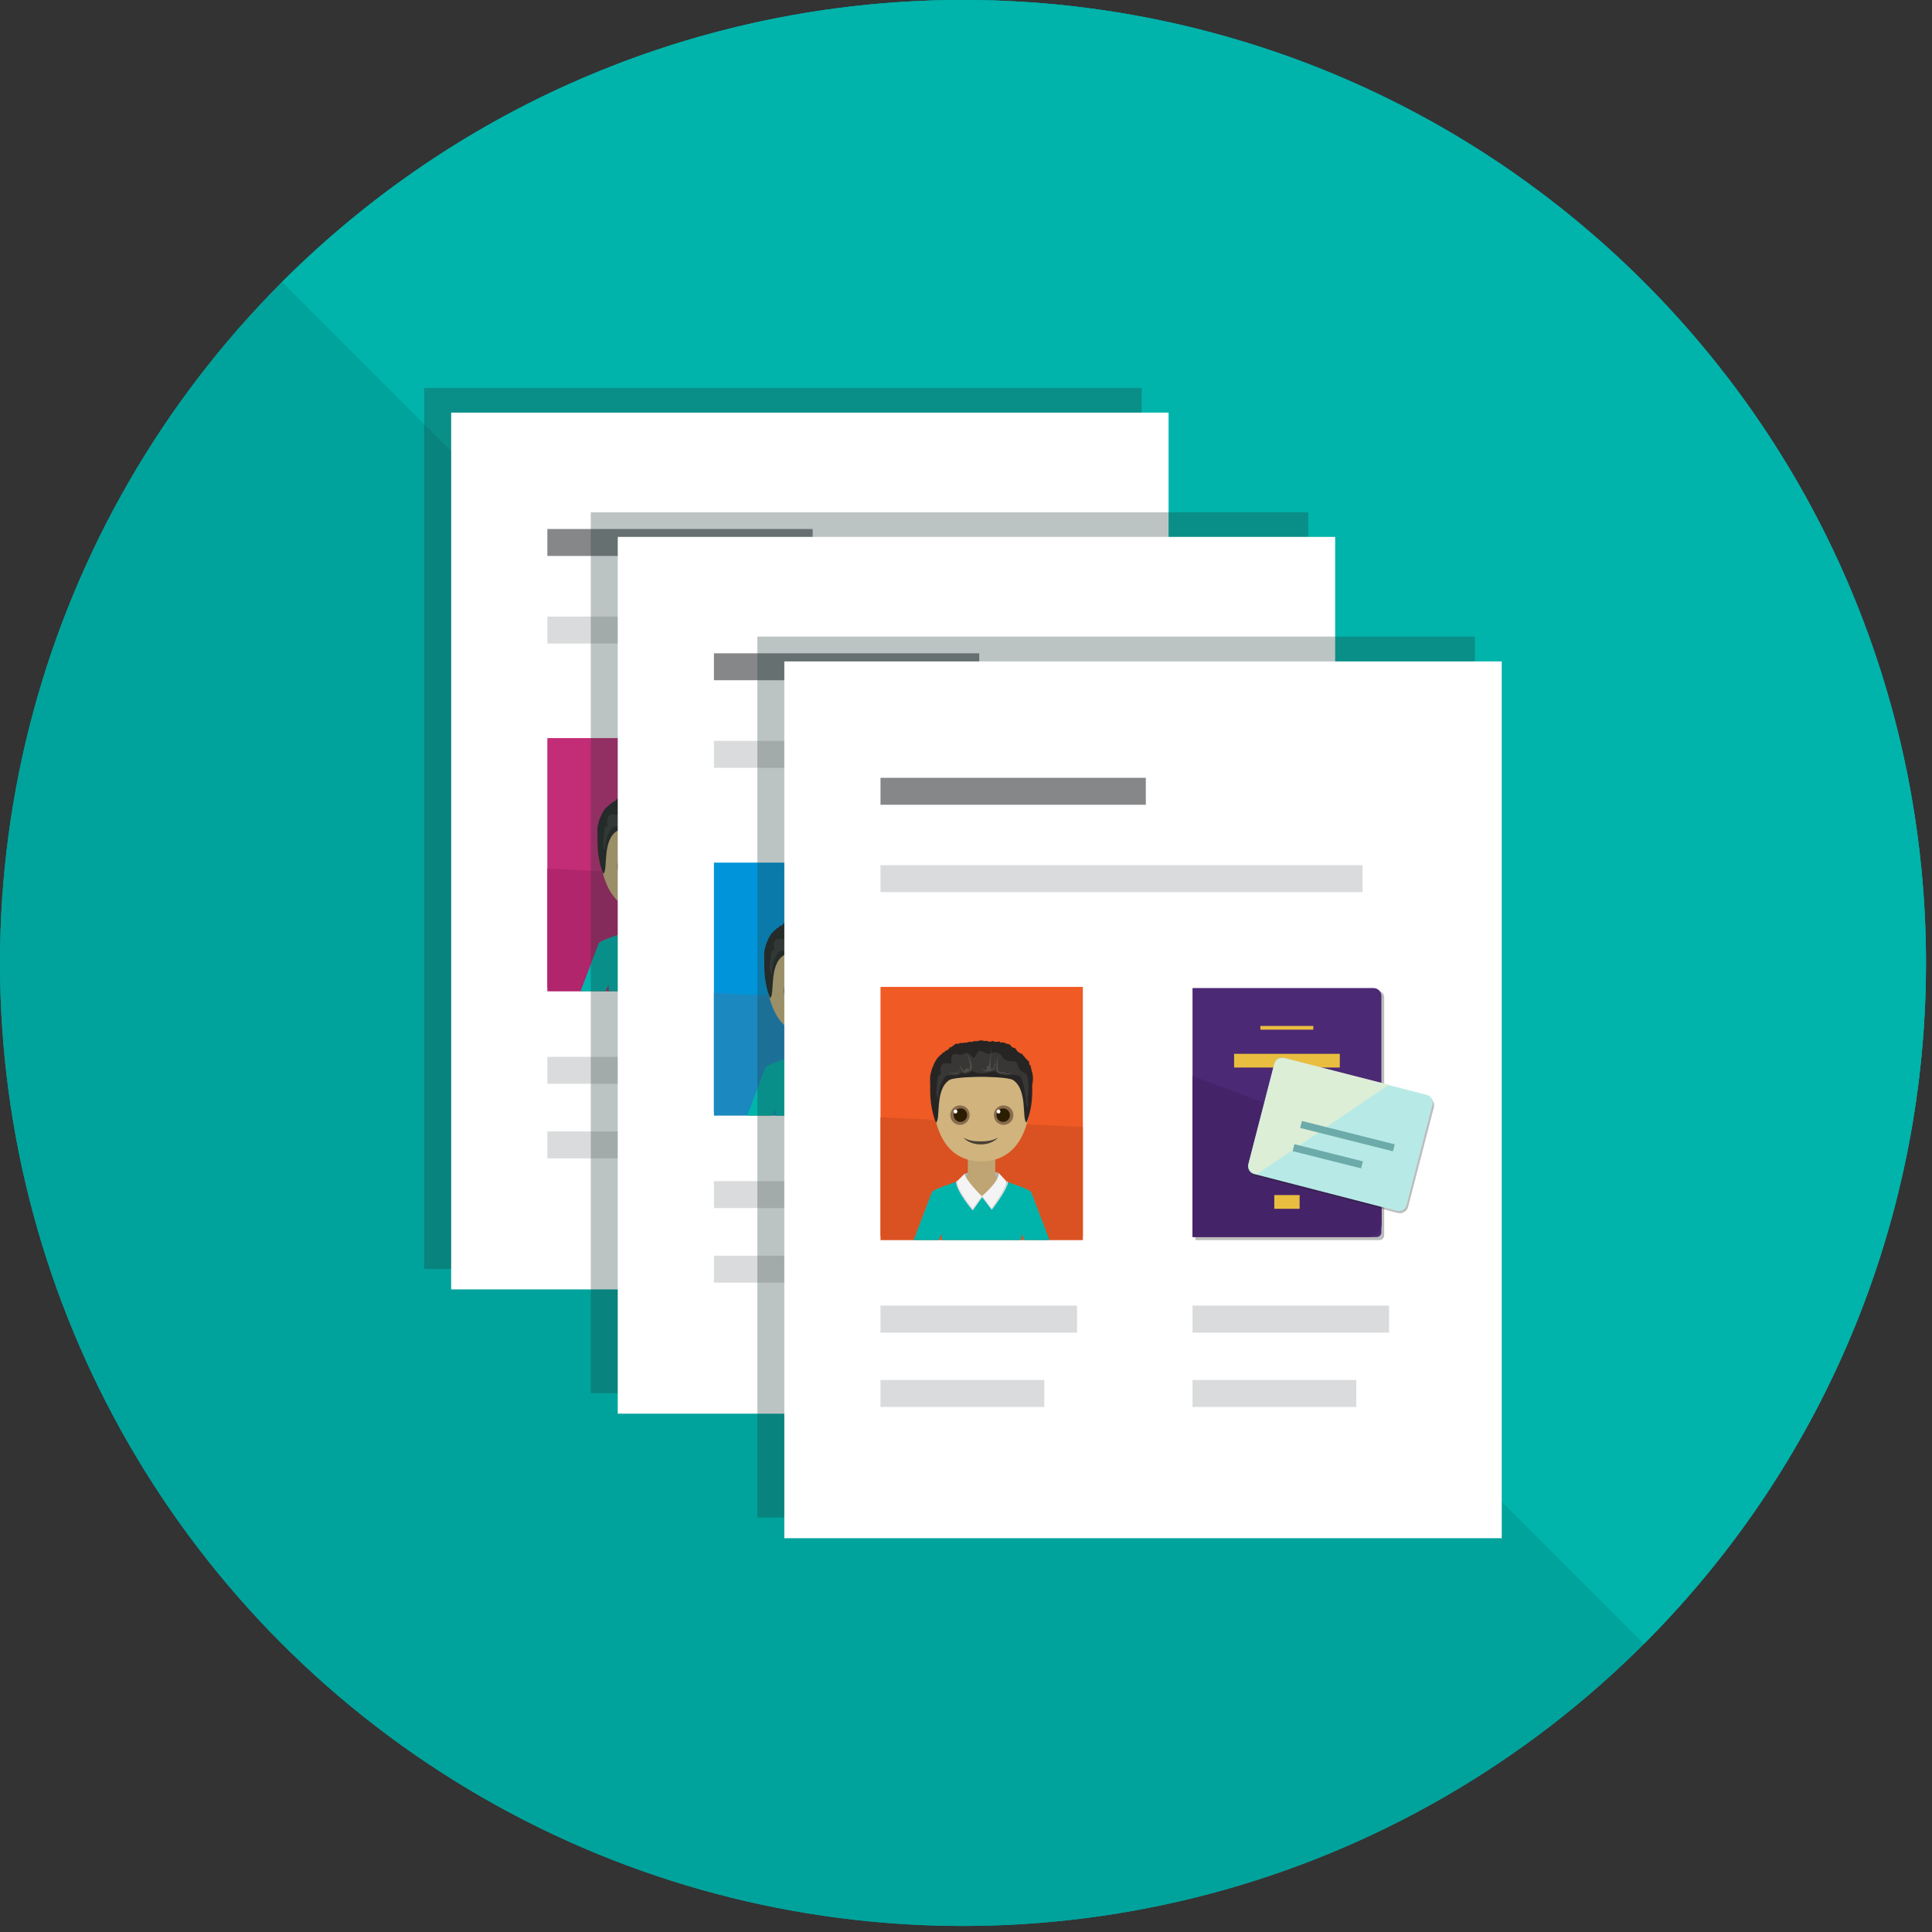 <?xml version="1.0" encoding="utf-8"?>
<!-- Generator: Adobe Illustrator 23.1.1, SVG Export Plug-In . SVG Version: 6.00 Build 0)  -->
<svg version="1.1" id="Layer_1" xmlns="http://www.w3.org/2000/svg" xmlns:xlink="http://www.w3.org/1999/xlink" x="0px" y="0px"
	 viewBox="0 0 831.6 831.6" style="enable-background:new 0 0 831.6 831.6;" xml:space="preserve">
<rect x="0" y="0" width="831.6" height="831.6" fill="#333333" stroke="none"/>
<style type="text/css">
	.st0{fill:#00A39C;}
	.st1{fill:#00B3AB;}
	.st2{opacity:0.3;fill:#213A38;}
	.st3{fill:#FFFFFF;}
	.st4{opacity:0.3;fill:#231F20;}
	.st5{fill:#4C2974;}
	.st6{fill:#E9BE40;}
	.st7{fill:#452369;}
	.st8{fill:#B7EAE6;}
	.st9{fill:#DDEED6;}
	.st10{fill:#6DAAAA;}
	.st11{fill:#DADBDC;}
	.st12{fill:#858789;}
	.st13{fill:#C32C76;}
	.st14{fill:#B0256B;}
	.st15{clip-path:url(#SVGID_2_);}
	.st16{fill:#AFB1B4;}
	.st17{fill:#BFA573;}
	.st18{fill:#D0B37D;}
	.st19{fill:#494032;}
	.st20{fill:#896B4E;}
	.st21{fill:#2A1D01;}
	.st22{fill:#00B4AC;}
	.st23{fill:#F4F4F4;}
	.st24{fill:#DBDCDD;}
	.st25{fill:#272524;}
	.st26{fill:#393735;}
	.st27{fill:#4F4C49;}
	.st28{fill:#0095DA;}
	.st29{fill:#1B88C0;}
	.st30{clip-path:url(#SVGID_4_);}
	.st31{fill:#F05A24;}
	.st32{fill:#DA5222;}
	.st33{clip-path:url(#SVGID_6_);}
</style>
<g id="Layer_3">
</g>
<g>
	<g>
		<g>
			<circle class="st0" cx="414.5" cy="414.5" r="414.5"/>
		</g>
		<circle class="st0" cx="414.5" cy="414.5" r="414.5"/>
	</g>
	<path class="st1" d="M707.6,121.4c-161.9-161.9-424.3-161.9-586.2,0l586.2,586.2C869.5,545.7,869.5,283.3,707.6,121.4z"/>
</g>
<g>
	<g>
		<rect x="182.6" y="167" class="st2" width="308.8" height="379.2"/>
		<rect x="194.2" y="177.6" class="st3" width="308.8" height="377.4"/>
		<g>
			<path class="st4" d="M450.3,426.7h-79.2V319.5h78.7c1.5,0,2.6,1.2,2.6,2.6v102.4C452.5,425.7,451.5,426.7,450.3,426.7z"/>
			<path class="st5" d="M449,425.4h-79.1V318.3h77.9c1.9,0,3.4,1.5,3.4,3.4v101.5C451.3,424.4,450.3,425.4,449,425.4z"/>
			<rect x="387.8" y="346.5" class="st6" width="45.5" height="5.9"/>
			<path class="st7" d="M451.3,419.6v-32.7L369.9,356v69.3h75.6C448.7,425.4,451.3,422.8,451.3,419.6z"/>
			<rect x="399.1" y="334.5" class="st6" width="22.8" height="1.6"/>
			<rect x="405" y="407.3" class="st6" width="10.9" height="5.9"/>
			<g>
				<path class="st4" d="M394.6,394.9l11.1-42.9c0.5-1.9,2.5-3.1,4.4-2.6l61.1,15.8c1.9,0.5,3.1,2.5,2.6,4.4l-11.1,42.9
					c-0.5,1.9-2.5,3.1-4.4,2.6l-61.1-15.8C395.2,398.8,394.1,396.8,394.6,394.9z"/>
				<path class="st8" d="M393.9,394.1l11.2-43.4c0.5-1.8,2.3-2.9,4.1-2.4l61.6,15.9c1.8,0.5,2.9,2.3,2.4,4.1l-11.2,43.4
					c-0.5,1.8-2.3,2.9-4.1,2.4l-61.6-15.9C394.5,397.8,393.4,395.9,393.9,394.1z"/>
				<path class="st9" d="M409.6,348.4c-2-0.5-4.1,0.7-4.6,2.7l-11,42.5c-0.5,2,0.7,4.1,2.7,4.6l0.7,0.2l56.9-38.6L409.6,348.4z"/>
				
					<rect x="435.1" y="361.8" transform="matrix(0.244 -0.97 0.97 0.244 -40.909 712.286)" class="st10" width="3.1" height="41.2"/>
				
					<rect x="426.7" y="375.9" transform="matrix(0.244 -0.97 0.97 0.244 -55.676 710.696)" class="st10" width="3.1" height="30.4"/>
			</g>
		</g>
		<g>
			<rect x="235.6" y="454.9" class="st11" width="84.6" height="11.6"/>
		</g>
		<g>
			<rect x="235.6" y="487" class="st11" width="70.5" height="11.6"/>
		</g>
		<g>
			<rect x="369.9" y="454.9" class="st11" width="84.6" height="11.6"/>
		</g>
		<g>
			<rect x="369.9" y="487" class="st11" width="70.5" height="11.6"/>
		</g>
		<g>
			<rect x="235.6" y="227.7" class="st12" width="114.2" height="11.6"/>
		</g>
		<g>
			<rect x="235.6" y="265.4" class="st11" width="207.5" height="11.6"/>
		</g>
		<g>
			<rect x="235.6" y="317.7" class="st13" width="87.1" height="107.3"/>
			<polygon class="st14" points="235.6,373.9 235.6,426.7 322.7,426.7 322.7,378 			"/>
			<g>
				<defs>
					<rect id="SVGID_1_" x="235.6" y="319.4" width="87.1" height="107.3"/>
				</defs>
				<clipPath id="SVGID_2_">
					<use xlink:href="#SVGID_1_"  style="overflow:visible;"/>
				</clipPath>
				<g class="st15">
					<path class="st16" d="M272.4,405.1c0,0-1.3-6.5-0.5-7c0.8-0.6,10.5-2,14.6-0.3l0.7,7.3l-12.9,5.8L272.4,405.1z"/>
					<path class="st17" d="M299.1,408.9c0,0-0.6-3-5.5-4.6c-4.9-1.6-8.6-3.3-8.6-6.7c0-3.5,0-9.1,0-9.1h-5.9h-5.9c0,0,0,5.7,0,9.1
						c0,3.5-3.7,5.1-8.6,6.7c-4.9,1.6-5.5,4.6-5.5,4.6l-13.4,30.6h8.4l8-17.4l3.3,17.4h13.7h13.7l3.3-17.4l8,17.4h8.4L299.1,408.9z"
						/>
					<path class="st18" d="M300.4,362.1c0,16.9-6,30.7-21.4,30.7c-15.4,0-21.1-14-21.1-30.8c0-16.9,14.3-20.3,21.4-20.3
						C286.3,341.7,300.4,345.2,300.4,362.1z"/>
					<path class="st19" d="M271.4,382.6c2.3,1.4,4.8,1.6,7.4,1.6c2.5,0,5-0.3,7.4-1.6c-0.9,1-3.4,2.9-7.4,2.9
						S272.2,383.8,271.4,382.6z"/>
					<path class="st20" d="M274,372.9c0,2.3-1.9,4.2-4.2,4.2c-2.3,0-4.2-1.9-4.2-4.2c0-2.3,1.9-4.2,4.2-4.2
						C272.1,368.7,274,370.6,274,372.9z"/>
					<path class="st21" d="M272.9,372.9c0,1.6-1.3,2.9-2.9,2.9c-1.6,0-2.9-1.3-2.9-2.9c0-1.6,1.3-2.9,2.9-2.9
						C271.5,370,272.9,371.3,272.9,372.9z"/>
					<path class="st3" d="M268.7,371.4c0,0.5-0.4,0.9-0.8,0.9c-0.5,0-0.8-0.4-0.8-0.9s0.4-0.8,0.8-0.8
						C268.3,370.5,268.7,370.9,268.7,371.4z"/>
					<path class="st20" d="M284.3,372.9c0,2.3,1.9,4.2,4.2,4.2c2.3,0,4.2-1.9,4.2-4.2c0-2.3-1.9-4.2-4.2-4.2
						C286.3,368.7,284.3,370.6,284.3,372.9z"/>
					<path class="st21" d="M285.4,372.9c0,1.6,1.3,2.9,2.9,2.9c1.6,0,2.9-1.3,2.9-2.9c0-1.6-1.3-2.9-2.9-2.9
						C286.8,370,285.4,371.3,285.4,372.9z"/>
					<path class="st3" d="M285.6,371.4c0,0.5,0.4,0.9,0.8,0.9c0.5,0,0.8-0.4,0.8-0.9s-0.4-0.8-0.8-0.8
						C286,370.5,285.6,370.9,285.6,371.4z"/>
					<path class="st22" d="M300.5,406.1c0,0-0.3-0.6-1.9-1.3c-2.2-1-2.2-1-10.3-3.8l-9.2,6.9l-9.2-6.9c-8,2.8-8,2.8-10.3,3.8
						c-1.6,0.7-1.9,1.3-1.9,1.3l-12.7,33.4h9.6l7.3-15.5l1.2,15.5l15.7,0.4l0,0l0.3,0l0.3,0l0,0l15.7-0.4l1.2-15.5l7.3,15.5h9.6
						L300.5,406.1z"/>
					<path class="st23" d="M271.8,398.1c0.2,2.6,7.4,9.7,7.4,9.7s7.6-6.3,7.3-10l3.4,3.7c0,2.8-6.5,11.9-6.5,11.9l-4.1-5.4l-4,5.6
						c0,0-6.9-8.2-6.9-12.1L271.8,398.1z"/>
					<g>
						<path class="st24" d="M275.3,414l-0.2-0.2c-0.3-0.3-7-8.3-7-12.3h0.5c0,3.4,5.5,10.4,6.7,11.7l4-5.6l4.1,5.4
							c1.1-1.4,6.6-9,6.6-11.5l0.5,0.2c0,2.9-6.6,11.5-6.8,11.8l-0.2,0.2l-4.1-5.4L275.3,414z"/>
					</g>
					<path class="st25" d="M301,355.6c-0.1-0.7-0.3-1.3-0.5-2c-0.2-0.6-0.4-2-0.4-2s-0.3-0.1-0.4-0.2c-0.2-0.4-0.3-1.5-0.3-1.5
						s-1.1-0.9-1.6-1.6c-0.4-0.4-1.5-1.8-1.5-1.8l-0.5,0l-1.4-1c0,0-0.7-1.1-1.1-1.5c-0.2-0.1-0.6,0.2-0.7,0
						c-0.3-0.2-0.8-0.6-0.8-0.6l-0.6-0.8l-1.9-0.5c0,0-0.4-0.3-0.7-0.4c-0.4-0.1-1.4,0.1-1.4,0.1l-0.5-0.5l-1.7,0.2l-1.2-0.6
						l-0.5,0.4l-1.1-0.1c0,0-0.5-0.3-0.7-0.3c-0.3,0-1,0.1-1,0.1s-0.8-0.3-1.2-0.3c-0.6,0-2.2,0.4-2.2,0.4l-0.8-0.1l-1.3,0.4
						c0,0-0.7-0.1-1-0.1c-0.4,0.1-1.1,0.4-1.1,0.4l-1.2,0l-0.5,0.2l-1.1-0.1l-0.8,0.4c0,0-0.5-0.1-0.7,0c-0.1,0-0.3-0.1-0.3-0.1
						l-1.2,0.9l-1,0.7l-0.5,0c0,0-0.3,0.7-0.6,0.9c-0.3,0.3-1.1,0.5-1.4,0.7c-0.2,0.2,0,0.3-0.3,0.5c-0.1,0.1-0.7,0.2-0.8,0.2
						c-0.2,0.1,0.1,0.3-0.1,0.4c-0.7,0.5-1.4,1.1-1.8,1.6c-0.3,0.3-0.6,0.7-0.8,1.1c-0.5,0.7-0.9,1.5-1.2,2.3
						c-0.1,0.3-0.2,0.6-0.4,0.9c-0.4,1-0.6,2-0.9,3.1c-0.3,1.6-0.1,3.2-0.1,4.9c-0.3,10.1,2.5,15.8,2.5,15.8
						c2.1-1.5-0.6-14.1,5.7-18.3c2-1.3,12.6-1.4,13.8-1.4s11.7,0.1,13.7,1.4c6.3,4.2,3.7,16.7,5.7,18.3c0,0,2.9-5.7,2.5-15.8
						C301.1,358.8,301.4,357.1,301,355.6z"/>
					<path class="st26" d="M298.7,369.3c0,0-0.4-0.6-0.5-2c-0.3-3.4-1.1-9.8-2.4-10.9c-1.8-1.5-5.5-0.7-6.4-0.7
						c-0.9,0-4.1-0.9-4.8-1.8c0,0-2.9,1-5.4,1c-2.5,0-3.9-1-3.9-1s-2.4,1.2-3.2,1.2s-1.9-0.6-1.9-0.6s-0.1,0.7-0.9,1
						c-1.4,0.7-5-0.2-5.7,0.7c-0.7,0.9-2.8,3.4-3,7.9c-0.1,4.4-1-0.5-1-0.9s0.6-7,0.8-7.2c0.3-0.2,1.3-0.8,1.3-0.8s-1.3-2.5,0.8-4.4
						c0.6-0.5,3.6,0,3.6,0s-0.3-3.5,0.9-4.1c1.2-0.6,2.7,0.7,4.4-0.2c2.7-1.3,3.7,2.3,4.6,1.6c0.9-0.6,1.2-3.8,3.4-2.6
						c4.4,2.3,2.6,0,5.7,0.4s2,1.8,4.2,3.1c2.3,1.3,4.1,0.3,4.7,1s0.8,3.6,3.6,4.7c2.8,1.1,1.2,11.3,1.3,12
						C299.1,367.6,299.3,369.3,298.7,369.3z"/>
					<path class="st27" d="M274.7,353.3c0,0-2.1,1.3-2.9,1.3s-1.9-1.5-2-3.2c0,0,1.1,2.2,1.7,2.4c0.6,0.1,0.5-1.3,1.1-1.1
						s1,0.5,1.3,0.3c0.7-0.4-0.3-5.8-2-8.5C271.8,344.6,275.9,351.2,274.7,353.3z"/>
					<path class="st27" d="M284.7,349.6c0,0-0.1,3.5-1.3,3.7s0-10.3,0-10.3s-1,6.8-1.1,7.7c-0.1,0.9-0.5,1.3-0.9,1.3
						c-0.3,0,0.1,1.3-0.3,1.5c-0.4,0.2-1.4,0.4-1.7-1.1c0,0-0.1,1.5,1,1.7s3.6-0.3,4-0.8C285,352.8,285,350.5,284.7,349.6z"/>
					<path class="st27" d="M264.9,354.8c0.5,0,1,0,1.5,0c0.5,0,1,0,1.5,0c0.2,0,0.5,0,0.7-0.1c0.2,0,0.3-0.2,0.4-0.4
						c0.1-0.2,0.1-0.5,0-0.7c0-0.2-0.1-0.5-0.2-0.7c0.2,0.2,0.3,0.4,0.4,0.7c0.1,0.3,0.1,0.5,0.1,0.8c0,0.1-0.1,0.3-0.2,0.4
						c-0.1,0.1-0.1,0.1-0.2,0.2c-0.1,0-0.2,0.1-0.2,0.1c-0.3,0.1-0.5,0.1-0.8,0.1c-0.5,0-1,0-1.6-0.1
						C265.9,355,265.4,354.9,264.9,354.8z"/>
					<path class="st27" d="M286.2,347.2c-0.1,1.2-0.2,2.4-0.2,3.5c0,0.6,0,1.2,0.1,1.7c0,0.3,0.1,0.6,0.1,0.8
						c0.1,0.3,0.2,0.5,0.3,0.7c0.1,0.1,0.2,0.2,0.3,0.3c0.1,0.1,0.2,0.1,0.3,0.2c0.2,0.1,0.5,0.1,0.7,0.1c0.1,0,0.3-0.1,0.4-0.1
						c0.1,0,0.3-0.1,0.5-0.1c0,0,0.1,0,0.2,0c0.1,0,0.1,0,0.2,0.1c0.1,0,0.1,0.1,0.1,0.1c0,0,0.1,0.1,0.1,0.1
						c0.1,0.1,0.1,0.2,0.1,0.2c0,0.1,0,0,0.1,0.1c0.1,0,0.2,0.1,0.4,0.1c0.1,0,0.3,0,0.4,0c0.3,0,0.6,0,0.8-0.1
						c0.6-0.1,1.1-0.4,1.6-0.8c-0.4,0.4-0.9,0.8-1.5,1c-0.3,0.1-0.6,0.2-0.9,0.2c-0.2,0-0.3,0-0.5,0c-0.2,0-0.3,0-0.5-0.1
						c0,0-0.1-0.1-0.2-0.1c0,0,0-0.1-0.1-0.1l0-0.1c0-0.1,0-0.1-0.1-0.1c0,0,0,0-0.1,0c0,0,0,0-0.1,0c0,0,0,0-0.1,0c0,0,0,0-0.1,0
						c-0.2,0-0.5,0.2-0.8,0.2c-0.3,0.1-0.7,0-1-0.1c-0.2-0.1-0.3-0.1-0.4-0.2c-0.1-0.1-0.3-0.2-0.4-0.3c-0.2-0.3-0.3-0.6-0.4-0.9
						c-0.1-0.3-0.1-0.6-0.1-0.9c0-0.6,0-1.2,0-1.8C285.7,349.6,285.9,348.4,286.2,347.2z"/>
				</g>
			</g>
		</g>
	</g>
	<g>
		<rect x="254.3" y="220.5" class="st2" width="308.8" height="379.2"/>
		<rect x="265.9" y="231.1" class="st3" width="308.8" height="377.4"/>
		<g>
			<path class="st4" d="M522,480.2h-79.2V373h78.7c1.5,0,2.6,1.2,2.6,2.6V478C524.2,479.2,523.2,480.2,522,480.2z"/>
			<path class="st5" d="M520.7,479h-79.1V371.8h77.9c1.9,0,3.4,1.5,3.4,3.4v101.5C523,478,522,479,520.7,479z"/>
			<rect x="459.5" y="400.1" class="st6" width="45.5" height="5.9"/>
			<path class="st7" d="M523,473.1v-32.7l-81.4-30.9v69.3h75.6C520.4,478.9,523,476.3,523,473.1z"/>
			<rect x="470.8" y="388.1" class="st6" width="22.8" height="1.6"/>
			<rect x="476.7" y="460.9" class="st6" width="10.9" height="5.9"/>
			<g>
				<path class="st4" d="M466.3,448.4l11.1-42.9c0.5-1.9,2.5-3.1,4.4-2.6l61.1,15.8c1.9,0.5,3.1,2.5,2.6,4.4L534.5,466
					c-0.5,1.9-2.5,3.1-4.4,2.6l-61.1-15.8C466.9,452.3,465.8,450.4,466.3,448.4z"/>
				<path class="st8" d="M465.6,447.7l11.2-43.4c0.5-1.8,2.3-2.9,4.1-2.4l61.6,15.9c1.8,0.5,2.9,2.3,2.4,4.1l-11.2,43.4
					c-0.5,1.8-2.3,2.9-4.1,2.4L468,451.8C466.2,451.3,465.1,449.5,465.6,447.7z"/>
				<path class="st9" d="M481.3,402c-2-0.5-4.1,0.7-4.6,2.7l-11,42.5c-0.5,2,0.7,4.1,2.7,4.6l0.7,0.2l56.9-38.6L481.3,402z"/>
				
					<rect x="506.8" y="415.3" transform="matrix(0.244 -0.97 0.97 0.244 -38.629 822.266)" class="st10" width="3.1" height="41.2"/>
				
					<rect x="498.4" y="429.4" transform="matrix(0.244 -0.97 0.97 0.244 -53.396 820.677)" class="st10" width="3.1" height="30.4"/>
			</g>
		</g>
		<g>
			<rect x="307.3" y="508.4" class="st11" width="84.6" height="11.6"/>
		</g>
		<g>
			<rect x="307.3" y="540.5" class="st11" width="70.5" height="11.6"/>
		</g>
		<g>
			<rect x="441.6" y="508.4" class="st11" width="84.6" height="11.6"/>
		</g>
		<g>
			<rect x="441.6" y="540.5" class="st11" width="70.5" height="11.6"/>
		</g>
		<g>
			<rect x="307.3" y="281.2" class="st12" width="114.2" height="11.6"/>
		</g>
		<g>
			<rect x="307.3" y="318.9" class="st11" width="207.5" height="11.6"/>
		</g>
		<g>
			<rect x="307.3" y="371.3" class="st28" width="87.1" height="107.3"/>
			<polygon class="st29" points="307.3,427.4 307.3,480.2 394.4,480.2 394.4,431.6 			"/>
			<g>
				<defs>
					<rect id="SVGID_3_" x="307.3" y="372.9" width="87.1" height="107.3"/>
				</defs>
				<clipPath id="SVGID_4_">
					<use xlink:href="#SVGID_3_"  style="overflow:visible;"/>
				</clipPath>
				<g class="st30">
					<path class="st16" d="M344.1,458.7c0,0-1.3-6.5-0.5-7c0.8-0.6,10.5-2,14.6-0.3l0.7,7.3l-12.9,5.8L344.1,458.7z"/>
					<path class="st17" d="M370.8,462.4c0,0-0.6-3-5.5-4.6c-4.9-1.6-8.6-3.3-8.6-6.7c0-3.5,0-9.1,0-9.1h-5.9H345c0,0,0,5.7,0,9.1
						c0,3.5-3.7,5.1-8.6,6.7c-4.9,1.6-5.5,4.6-5.5,4.6L317.5,493h8.4l8-17.4l3.3,17.4h13.7h13.7l3.3-17.4l8,17.4h8.4L370.8,462.4z"
						/>
					<path class="st18" d="M372.1,415.6c0,16.9-6,30.7-21.4,30.7c-15.4,0-21.1-14-21.1-30.8c0-16.9,14.3-20.3,21.4-20.3
						C358,395.2,372.1,398.7,372.1,415.6z"/>
					<path class="st19" d="M343.1,436.2c2.3,1.4,4.8,1.6,7.4,1.6c2.5,0,5-0.3,7.4-1.6c-0.9,1-3.4,2.9-7.4,2.9
						S343.9,437.3,343.1,436.2z"/>
					<path class="st20" d="M345.7,426.4c0,2.3-1.9,4.2-4.2,4.2c-2.3,0-4.2-1.9-4.2-4.2c0-2.3,1.9-4.2,4.2-4.2
						C343.8,422.2,345.7,424.1,345.7,426.4z"/>
					<path class="st21" d="M344.6,426.4c0,1.6-1.3,2.9-2.9,2.9c-1.6,0-2.9-1.3-2.9-2.9c0-1.6,1.3-2.9,2.9-2.9
						C343.3,423.5,344.6,424.8,344.6,426.4z"/>
					<path class="st3" d="M340.4,424.9c0,0.5-0.4,0.9-0.8,0.9c-0.5,0-0.8-0.4-0.8-0.9s0.4-0.8,0.8-0.8
						C340,424.1,340.4,424.4,340.4,424.9z"/>
					<path class="st20" d="M356.1,426.4c0,2.3,1.9,4.2,4.2,4.2c2.3,0,4.2-1.9,4.2-4.2c0-2.3-1.9-4.2-4.2-4.2
						C358,422.2,356.1,424.1,356.1,426.4z"/>
					<path class="st21" d="M357.2,426.4c0,1.6,1.3,2.9,2.9,2.9c1.6,0,2.9-1.3,2.9-2.9c0-1.6-1.3-2.9-2.9-2.9
						C358.5,423.5,357.2,424.8,357.2,426.4z"/>
					<path class="st3" d="M357.3,424.9c0,0.5,0.4,0.9,0.8,0.9c0.5,0,0.8-0.4,0.8-0.9s-0.4-0.8-0.8-0.8
						C357.7,424.1,357.3,424.4,357.3,424.9z"/>
					<path class="st22" d="M372.2,459.6c0,0-0.3-0.6-1.9-1.3c-2.2-1-2.2-1-10.3-3.8l-9.2,6.9l-9.2-6.9c-8,2.8-8,2.8-10.3,3.8
						c-1.6,0.7-1.9,1.3-1.9,1.3L316.8,493h9.6l7.3-15.5l1.2,15.5l15.7,0.4l0,0l0.3,0l0.3,0l0,0l15.7-0.4l1.2-15.5l7.3,15.5h9.6
						L372.2,459.6z"/>
					<path class="st23" d="M343.5,451.6c0.2,2.6,7.4,9.7,7.4,9.7s7.6-6.3,7.3-10l3.4,3.7c0,2.8-6.5,11.9-6.5,11.9l-4.1-5.4l-4,5.6
						c0,0-6.9-8.2-6.9-12.1L343.5,451.6z"/>
					<g>
						<path class="st24" d="M347,467.5l-0.2-0.2c-0.3-0.3-7-8.3-7-12.3h0.5c0,3.4,5.5,10.4,6.7,11.7l4-5.6l4.1,5.4
							c1.1-1.4,6.6-9,6.6-11.5l0.5,0.2c0,2.9-6.6,11.5-6.8,11.8l-0.2,0.2l-4.1-5.4L347,467.5z"/>
					</g>
					<path class="st25" d="M372.8,409.1c-0.1-0.7-0.3-1.3-0.5-2c-0.2-0.6-0.4-2-0.4-2s-0.3-0.1-0.4-0.2c-0.2-0.4-0.3-1.5-0.3-1.5
						s-1.1-0.9-1.6-1.6c-0.4-0.4-1.5-1.8-1.5-1.8l-0.5,0l-1.4-1c0,0-0.7-1.1-1.1-1.5c-0.2-0.1-0.6,0.2-0.7,0
						c-0.3-0.2-0.8-0.6-0.8-0.6l-0.6-0.8l-1.9-0.5c0,0-0.4-0.3-0.7-0.4c-0.4-0.1-1.4,0.1-1.4,0.1l-0.5-0.5l-1.7,0.2l-1.2-0.6
						l-0.5,0.4l-1.1-0.1c0,0-0.5-0.3-0.7-0.3c-0.3,0-1,0.1-1,0.1s-0.8-0.3-1.2-0.3c-0.6,0-2.2,0.4-2.2,0.4l-0.8-0.1l-1.3,0.4
						c0,0-0.7-0.1-1-0.1c-0.4,0.1-1.1,0.4-1.1,0.4l-1.2,0l-0.5,0.2l-1.1-0.1l-0.8,0.4c0,0-0.5-0.1-0.7,0c-0.1,0-0.3-0.1-0.3-0.1
						l-1.2,0.9l-1,0.7l-0.5,0c0,0-0.3,0.7-0.6,0.9c-0.3,0.3-1.1,0.5-1.4,0.7c-0.2,0.2,0,0.3-0.3,0.5c-0.1,0.1-0.7,0.2-0.8,0.2
						c-0.2,0.1,0.1,0.3-0.1,0.4c-0.7,0.5-1.4,1.1-1.8,1.6c-0.3,0.3-0.6,0.7-0.8,1.1c-0.5,0.7-0.9,1.5-1.2,2.3
						c-0.1,0.3-0.2,0.6-0.4,0.9c-0.4,1-0.6,2-0.9,3.1c-0.3,1.6-0.1,3.2-0.1,4.9c-0.3,10.1,2.5,15.8,2.5,15.8
						c2.1-1.5-0.6-14.1,5.7-18.3c2-1.3,12.6-1.4,13.8-1.4c1.2,0,11.7,0.1,13.7,1.4c6.3,4.2,3.7,16.7,5.7,18.3c0,0,2.9-5.7,2.5-15.8
						C372.8,412.3,373.1,410.7,372.8,409.1z"/>
					<path class="st26" d="M370.4,422.8c0,0-0.4-0.6-0.5-2c-0.3-3.4-1.1-9.8-2.4-10.9c-1.8-1.5-5.5-0.7-6.4-0.7
						c-0.9,0-4.1-0.9-4.8-1.8c0,0-2.9,1-5.4,1c-2.5,0-3.9-1-3.9-1s-2.4,1.2-3.2,1.2s-1.9-0.6-1.9-0.6s-0.1,0.7-0.9,1
						c-1.4,0.7-5-0.2-5.7,0.7c-0.7,0.9-2.8,3.4-3,7.9c-0.1,4.4-1-0.5-1-0.9c0-0.4,0.6-7,0.8-7.2c0.3-0.2,1.3-0.8,1.3-0.8
						s-1.3-2.5,0.8-4.4c0.6-0.5,3.6,0,3.6,0s-0.3-3.5,0.9-4.1c1.2-0.6,2.7,0.7,4.4-0.2c2.7-1.3,3.7,2.3,4.6,1.6
						c0.9-0.6,1.2-3.8,3.4-2.6c4.4,2.3,2.6,0,5.7,0.4s2,1.8,4.2,3.1c2.3,1.3,4.1,0.3,4.7,1c0.7,0.7,0.8,3.6,3.6,4.7s1.2,11.3,1.3,12
						C370.8,421.1,371,422.8,370.4,422.8z"/>
					<path class="st27" d="M346.4,406.9c0,0-2.1,1.3-2.9,1.3c-0.8,0-1.9-1.5-2-3.2c0,0,1.1,2.2,1.7,2.4c0.6,0.1,0.5-1.3,1.1-1.1
						c0.5,0.3,1,0.5,1.3,0.3c0.7-0.4-0.3-5.8-2-8.5C343.5,398.1,347.7,404.7,346.4,406.9z"/>
					<path class="st27" d="M356.5,403.1c0,0-0.1,3.5-1.3,3.7s0-10.3,0-10.3s-1,6.8-1.1,7.7s-0.5,1.3-0.9,1.3c-0.3,0,0.1,1.3-0.3,1.5
						c-0.4,0.2-1.4,0.4-1.7-1.1c0,0-0.1,1.5,1,1.7s3.6-0.3,4-0.8C356.7,406.3,356.7,404.1,356.5,403.1z"/>
					<path class="st27" d="M336.6,408.3c0.5,0,1,0,1.5,0c0.5,0,1,0,1.5,0c0.2,0,0.5,0,0.7-0.1c0.2,0,0.3-0.2,0.4-0.4
						c0.1-0.2,0.1-0.5,0-0.7c0-0.2-0.1-0.5-0.2-0.7c0.2,0.2,0.3,0.4,0.4,0.7c0.1,0.3,0.1,0.5,0.1,0.8c0,0.1-0.1,0.3-0.2,0.4
						c-0.1,0.1-0.1,0.1-0.2,0.2c-0.1,0-0.2,0.1-0.2,0.1c-0.3,0.1-0.5,0.1-0.8,0.1c-0.5,0-1,0-1.6-0.1
						C337.6,408.6,337.1,408.5,336.6,408.3z"/>
					<path class="st27" d="M357.9,400.8c-0.1,1.2-0.2,2.4-0.2,3.5c0,0.6,0,1.2,0.1,1.7c0,0.3,0.1,0.6,0.1,0.8
						c0.1,0.3,0.2,0.5,0.3,0.7c0.1,0.1,0.2,0.2,0.3,0.3c0.1,0.1,0.2,0.1,0.3,0.2c0.2,0.1,0.5,0.1,0.7,0.1c0.1,0,0.3-0.1,0.4-0.1
						c0.1,0,0.3-0.1,0.5-0.1c0,0,0.1,0,0.2,0c0.1,0,0.1,0,0.2,0.1c0.1,0,0.1,0.1,0.1,0.1c0,0,0.1,0.1,0.1,0.1
						c0.1,0.1,0.1,0.2,0.1,0.2c0,0.1,0,0,0.1,0.1c0.1,0,0.2,0.1,0.4,0.1c0.1,0,0.3,0,0.4,0c0.3,0,0.6,0,0.8-0.1
						c0.6-0.1,1.1-0.4,1.6-0.8c-0.4,0.4-0.9,0.8-1.5,1c-0.3,0.1-0.6,0.2-0.9,0.2c-0.2,0-0.3,0-0.5,0c-0.2,0-0.3,0-0.5-0.1
						c0,0-0.1-0.1-0.2-0.1c0,0,0-0.1-0.1-0.1l0-0.1c0-0.1,0-0.1-0.1-0.1c0,0,0,0-0.1,0c0,0,0,0-0.1,0c0,0,0,0-0.1,0c0,0,0,0-0.1,0
						c-0.2,0-0.5,0.2-0.8,0.2c-0.3,0.1-0.7,0-1-0.1c-0.2-0.1-0.3-0.1-0.4-0.2c-0.1-0.1-0.3-0.2-0.4-0.3c-0.2-0.3-0.3-0.6-0.4-0.9
						c-0.1-0.3-0.1-0.6-0.1-0.9c0-0.6,0-1.2,0-1.8C357.4,403.1,357.6,401.9,357.9,400.8z"/>
				</g>
			</g>
		</g>
	</g>
	<g>
		<rect x="326" y="274" class="st2" width="308.8" height="379.2"/>
		<rect x="337.6" y="284.7" class="st3" width="308.8" height="377.4"/>
		<g>
			<path class="st4" d="M593.7,533.8h-79.2V426.6h78.7c1.5,0,2.6,1.2,2.6,2.6v102.4C595.9,532.8,595,533.8,593.7,533.8z"/>
			<path class="st5" d="M592.4,532.5h-79.1V425.3h77.9c1.9,0,3.4,1.5,3.4,3.4v101.5C594.7,531.5,593.7,532.5,592.4,532.5z"/>
			<rect x="531.2" y="453.6" class="st6" width="45.5" height="5.9"/>
			<path class="st7" d="M594.7,526.7V494l-81.4-30.9v69.3h75.6C592.1,532.4,594.7,529.8,594.7,526.7z"/>
			<rect x="542.5" y="441.6" class="st6" width="22.8" height="1.6"/>
			<rect x="548.5" y="514.4" class="st6" width="10.9" height="5.9"/>
			<g>
				<path class="st4" d="M538,501.9l11.1-42.9c0.5-1.9,2.5-3.1,4.4-2.6l61.1,15.8c1.9,0.5,3.1,2.5,2.6,4.4l-11.1,42.9
					c-0.5,1.9-2.5,3.1-4.4,2.6l-61.1-15.8C538.7,505.9,537.5,503.9,538,501.9z"/>
				<path class="st8" d="M537.3,501.2l11.2-43.4c0.5-1.8,2.3-2.9,4.1-2.4l61.6,15.9c1.8,0.5,2.9,2.3,2.4,4.1l-11.2,43.4
					c-0.5,1.8-2.3,2.9-4.1,2.4l-61.6-15.9C537.9,504.8,536.9,503,537.3,501.2z"/>
				<path class="st9" d="M553.1,455.5c-2-0.5-4.1,0.7-4.6,2.7l-11,42.5c-0.5,2,0.7,4.1,2.7,4.6l0.7,0.2l56.9-38.6L553.1,455.5z"/>
				
					<rect x="578.5" y="468.9" transform="matrix(0.244 -0.97 0.97 0.244 -36.35 932.247)" class="st10" width="3.1" height="41.2"/>
				
					<rect x="570.1" y="482.9" transform="matrix(0.244 -0.97 0.97 0.244 -51.116 930.657)" class="st10" width="3.1" height="30.4"/>
			</g>
		</g>
		<g>
			<rect x="379" y="562" class="st11" width="84.6" height="11.6"/>
		</g>
		<g>
			<rect x="379" y="594" class="st11" width="70.5" height="11.6"/>
		</g>
		<g>
			<rect x="513.3" y="562" class="st11" width="84.6" height="11.6"/>
		</g>
		<g>
			<rect x="513.3" y="594" class="st11" width="70.5" height="11.6"/>
		</g>
		<g>
			<rect x="379" y="334.8" class="st12" width="114.2" height="11.6"/>
		</g>
		<g>
			<rect x="379" y="372.4" class="st11" width="207.5" height="11.6"/>
		</g>
		<g>
			<rect x="379" y="424.8" class="st31" width="87.1" height="107.3"/>
			<polygon class="st32" points="379,480.9 379,533.8 466.1,533.8 466.1,485.1 			"/>
			<g>
				<defs>
					<rect id="SVGID_5_" x="379" y="426.5" width="87.1" height="107.3"/>
				</defs>
				<clipPath id="SVGID_6_">
					<use xlink:href="#SVGID_5_"  style="overflow:visible;"/>
				</clipPath>
				<g class="st33">
					<path class="st16" d="M415.8,512.2c0,0-1.3-6.5-0.5-7c0.8-0.6,10.5-2,14.6-0.3l0.7,7.3l-12.9,5.8L415.8,512.2z"/>
					<path class="st17" d="M442.5,515.9c0,0-0.6-3-5.5-4.6c-4.9-1.6-8.6-3.3-8.6-6.7c0-3.5,0-9.1,0-9.1h-5.9h-5.9c0,0,0,5.7,0,9.1
						c0,3.5-3.7,5.1-8.6,6.7c-4.9,1.6-5.5,4.6-5.5,4.6l-13.4,30.6h8.4l8-17.4l3.3,17.4h13.7h13.7l3.3-17.4l8,17.4h8.4L442.5,515.9z"
						/>
					<path class="st18" d="M443.8,469.2c0,16.9-6,30.7-21.4,30.7c-15.4,0-21.1-14-21.1-30.8c0-16.9,14.3-20.3,21.4-20.3
						C429.7,448.7,443.8,452.3,443.8,469.2z"/>
					<path class="st19" d="M414.8,489.7c2.3,1.4,4.8,1.6,7.4,1.6c2.5,0,5-0.3,7.4-1.6c-0.9,1-3.4,2.9-7.4,2.9
						C418.2,492.6,415.6,490.8,414.8,489.7z"/>
					<path class="st20" d="M417.4,480c0,2.3-1.9,4.2-4.2,4.2c-2.3,0-4.2-1.9-4.2-4.2c0-2.3,1.9-4.2,4.2-4.2
						C415.5,475.8,417.4,477.6,417.4,480z"/>
					<path class="st21" d="M416.3,480c0,1.6-1.3,2.9-2.9,2.9c-1.6,0-2.9-1.3-2.9-2.9c0-1.6,1.3-2.9,2.9-2.9
						C415,477,416.3,478.3,416.3,480z"/>
					<path class="st3" d="M412.1,478.4c0,0.5-0.4,0.9-0.8,0.9c-0.5,0-0.8-0.4-0.8-0.9s0.4-0.8,0.8-0.8
						C411.7,477.6,412.1,478,412.1,478.4z"/>
					<path class="st20" d="M427.8,480c0,2.3,1.9,4.2,4.2,4.2c2.3,0,4.2-1.9,4.2-4.2c0-2.3-1.9-4.2-4.2-4.2
						C429.7,475.8,427.8,477.6,427.8,480z"/>
					<path class="st21" d="M428.9,480c0,1.6,1.3,2.9,2.9,2.9c1.6,0,2.9-1.3,2.9-2.9c0-1.6-1.3-2.9-2.9-2.9
						C430.2,477,428.9,478.3,428.9,480z"/>
					<path class="st3" d="M429,478.4c0,0.5,0.4,0.9,0.8,0.9c0.5,0,0.8-0.4,0.8-0.9s-0.4-0.8-0.8-0.8C429.4,477.6,429,478,429,478.4z
						"/>
					<path class="st22" d="M443.9,513.2c0,0-0.3-0.6-1.9-1.3c-2.2-1-2.2-1-10.3-3.8l-9.2,6.9l-9.2-6.9c-8,2.8-8,2.8-10.3,3.8
						c-1.6,0.7-1.9,1.3-1.9,1.3l-12.7,33.4h9.6l7.3-15.5l1.2,15.5l15.7,0.4l0,0l0.3,0l0.3,0l0,0l15.7-0.4l1.2-15.5l7.3,15.5h9.6
						L443.9,513.2z"/>
					<path class="st23" d="M415.2,505.2c0.2,2.6,7.4,9.7,7.4,9.7s7.6-6.3,7.3-10l3.4,3.7c0,2.8-6.5,11.9-6.5,11.9l-4.1-5.4l-4,5.6
						c0,0-6.9-8.2-6.9-12.1L415.2,505.2z"/>
					<g>
						<path class="st24" d="M418.7,521l-0.2-0.2c-0.3-0.3-7-8.3-7-12.3h0.5c0,3.4,5.5,10.4,6.7,11.7l4-5.6l4.1,5.4
							c1.1-1.4,6.6-9,6.6-11.5l0.5,0.2c0,2.9-6.6,11.5-6.8,11.8l-0.2,0.2l-4.1-5.4L418.7,521z"/>
					</g>
					<path class="st25" d="M444.5,462.6c-0.1-0.7-0.3-1.3-0.5-2c-0.2-0.6-0.4-2-0.4-2s-0.3-0.1-0.4-0.2c-0.2-0.4-0.3-1.5-0.3-1.5
						s-1.1-0.9-1.6-1.6c-0.4-0.4-1.5-1.8-1.5-1.8l-0.5,0l-1.4-1c0,0-0.7-1.1-1.1-1.5c-0.2-0.1-0.6,0.2-0.7,0
						c-0.3-0.2-0.8-0.6-0.8-0.6l-0.6-0.8l-1.9-0.5c0,0-0.4-0.3-0.7-0.4c-0.4-0.1-1.4,0.1-1.4,0.1l-0.5-0.5l-1.7,0.2L427,448
						l-0.5,0.4l-1.1-0.1c0,0-0.5-0.3-0.7-0.3c-0.3,0-1,0.1-1,0.1s-0.8-0.3-1.2-0.3c-0.6,0-2.2,0.4-2.2,0.4l-0.8-0.1l-1.3,0.4
						c0,0-0.7-0.1-1-0.1c-0.4,0.1-1.1,0.4-1.1,0.4l-1.2,0l-0.5,0.2l-1.1-0.1l-0.8,0.4c0,0-0.5-0.1-0.7,0c-0.1,0-0.3-0.1-0.3-0.1
						l-1.2,0.9l-1,0.7l-0.5,0c0,0-0.3,0.7-0.6,0.9c-0.3,0.3-1.1,0.5-1.4,0.7c-0.2,0.2,0,0.3-0.3,0.5c-0.1,0.1-0.7,0.2-0.8,0.2
						c-0.2,0.1,0.1,0.3-0.1,0.4c-0.7,0.5-1.4,1.1-1.8,1.6c-0.3,0.3-0.6,0.7-0.8,1.1c-0.5,0.7-0.9,1.5-1.2,2.3
						c-0.1,0.3-0.2,0.6-0.4,0.9c-0.4,1-0.6,2-0.9,3.1c-0.3,1.6-0.1,3.2-0.1,4.9c-0.3,10.1,2.5,15.8,2.5,15.8
						c2.1-1.5-0.6-14.1,5.7-18.3c2-1.3,12.6-1.4,13.8-1.4s11.7,0.1,13.7,1.4c6.3,4.2,3.7,16.7,5.7,18.3c0,0,2.9-5.7,2.5-15.8
						C444.5,465.8,444.8,464.2,444.5,462.6z"/>
					<path class="st26" d="M442.1,476.4c0,0-0.4-0.6-0.5-2c-0.3-3.4-1.1-9.8-2.4-10.9c-1.8-1.5-5.5-0.7-6.4-0.7s-4.1-0.9-4.8-1.8
						c0,0-2.9,1-5.4,1s-3.9-1-3.9-1s-2.4,1.2-3.2,1.2s-1.9-0.6-1.9-0.6s-0.1,0.7-0.9,1c-1.4,0.7-5-0.2-5.7,0.7
						c-0.7,0.9-2.8,3.4-3,7.9c-0.1,4.4-1-0.5-1-0.9s0.6-7,0.8-7.2c0.3-0.2,1.3-0.8,1.3-0.8s-1.3-2.5,0.8-4.4c0.6-0.5,3.6,0,3.6,0
						s-0.3-3.5,0.9-4.1s2.7,0.7,4.4-0.2c2.7-1.3,3.7,2.3,4.6,1.6c0.9-0.6,1.2-3.8,3.4-2.6c4.4,2.3,2.6,0,5.7,0.4s2,1.8,4.2,3.1
						c2.3,1.3,4.1,0.3,4.7,1s0.8,3.6,3.6,4.7c2.8,1.1,1.2,11.3,1.3,12S442.7,476.4,442.1,476.4z"/>
					<path class="st27" d="M418.1,460.4c0,0-2.1,1.3-2.9,1.3c-0.8,0-1.9-1.5-2-3.2c0,0,1.1,2.2,1.7,2.4c0.6,0.1,0.5-1.3,1.1-1.1
						c0.5,0.3,1,0.5,1.3,0.3c0.7-0.4-0.3-5.8-2-8.5C415.2,451.6,419.4,458.2,418.1,460.4z"/>
					<path class="st27" d="M428.2,456.6c0,0-0.1,3.5-1.3,3.7s0-10.3,0-10.3s-1,6.8-1.1,7.7s-0.5,1.3-0.9,1.3s0.1,1.3-0.3,1.5
						c-0.4,0.2-1.4,0.4-1.7-1.1c0,0-0.1,1.5,1,1.7c1.1,0.2,3.6-0.3,4-0.8C428.4,459.8,428.4,457.6,428.2,456.6z"/>
					<path class="st27" d="M408.3,461.8c0.5,0,1,0,1.5,0c0.5,0,1,0,1.5,0c0.2,0,0.5,0,0.7-0.1c0.2,0,0.3-0.2,0.4-0.4
						c0.1-0.2,0.1-0.5,0-0.7c0-0.2-0.1-0.5-0.2-0.7c0.2,0.2,0.3,0.4,0.4,0.7c0.1,0.3,0.1,0.5,0.1,0.8c0,0.1-0.1,0.3-0.2,0.4
						c-0.1,0.1-0.1,0.1-0.2,0.2c-0.1,0-0.2,0.1-0.2,0.1c-0.3,0.1-0.5,0.1-0.8,0.1c-0.5,0-1,0-1.6-0.1
						C409.4,462.1,408.8,462,408.3,461.8z"/>
					<path class="st27" d="M429.6,454.3c-0.1,1.2-0.2,2.4-0.2,3.5c0,0.6,0,1.2,0.1,1.7c0,0.3,0.1,0.6,0.1,0.8
						c0.1,0.3,0.2,0.5,0.3,0.7c0.1,0.1,0.2,0.2,0.3,0.3c0.1,0.1,0.2,0.1,0.3,0.2c0.2,0.1,0.5,0.1,0.7,0.1c0.1,0,0.3-0.1,0.4-0.1
						c0.1,0,0.3-0.1,0.5-0.1c0,0,0.1,0,0.2,0c0.1,0,0.1,0,0.2,0.1c0.1,0,0.1,0.1,0.1,0.1c0,0,0.1,0.1,0.1,0.1
						c0.1,0.1,0.1,0.2,0.1,0.2c0,0.1,0,0,0.1,0.1c0.1,0,0.2,0.1,0.4,0.1c0.1,0,0.3,0,0.4,0c0.3,0,0.6,0,0.8-0.1
						c0.6-0.1,1.1-0.4,1.6-0.8c-0.4,0.4-0.9,0.8-1.5,1c-0.3,0.1-0.6,0.2-0.9,0.2c-0.2,0-0.3,0-0.5,0c-0.2,0-0.3,0-0.5-0.1
						c0,0-0.1-0.1-0.2-0.1c0,0,0-0.1-0.1-0.1l0-0.1c0-0.1,0-0.1-0.1-0.1c0,0,0,0-0.1,0c0,0,0,0-0.1,0c0,0,0,0-0.1,0c0,0,0,0-0.1,0
						c-0.2,0-0.5,0.2-0.8,0.2c-0.3,0.1-0.7,0-1-0.1c-0.2-0.1-0.3-0.1-0.4-0.2c-0.1-0.1-0.3-0.2-0.4-0.3c-0.2-0.3-0.3-0.6-0.4-0.9
						c-0.1-0.3-0.1-0.6-0.1-0.9c0-0.6,0-1.2,0-1.8C429.1,456.6,429.3,455.4,429.6,454.3z"/>
				</g>
			</g>
		</g>
	</g>
</g>
</svg>
